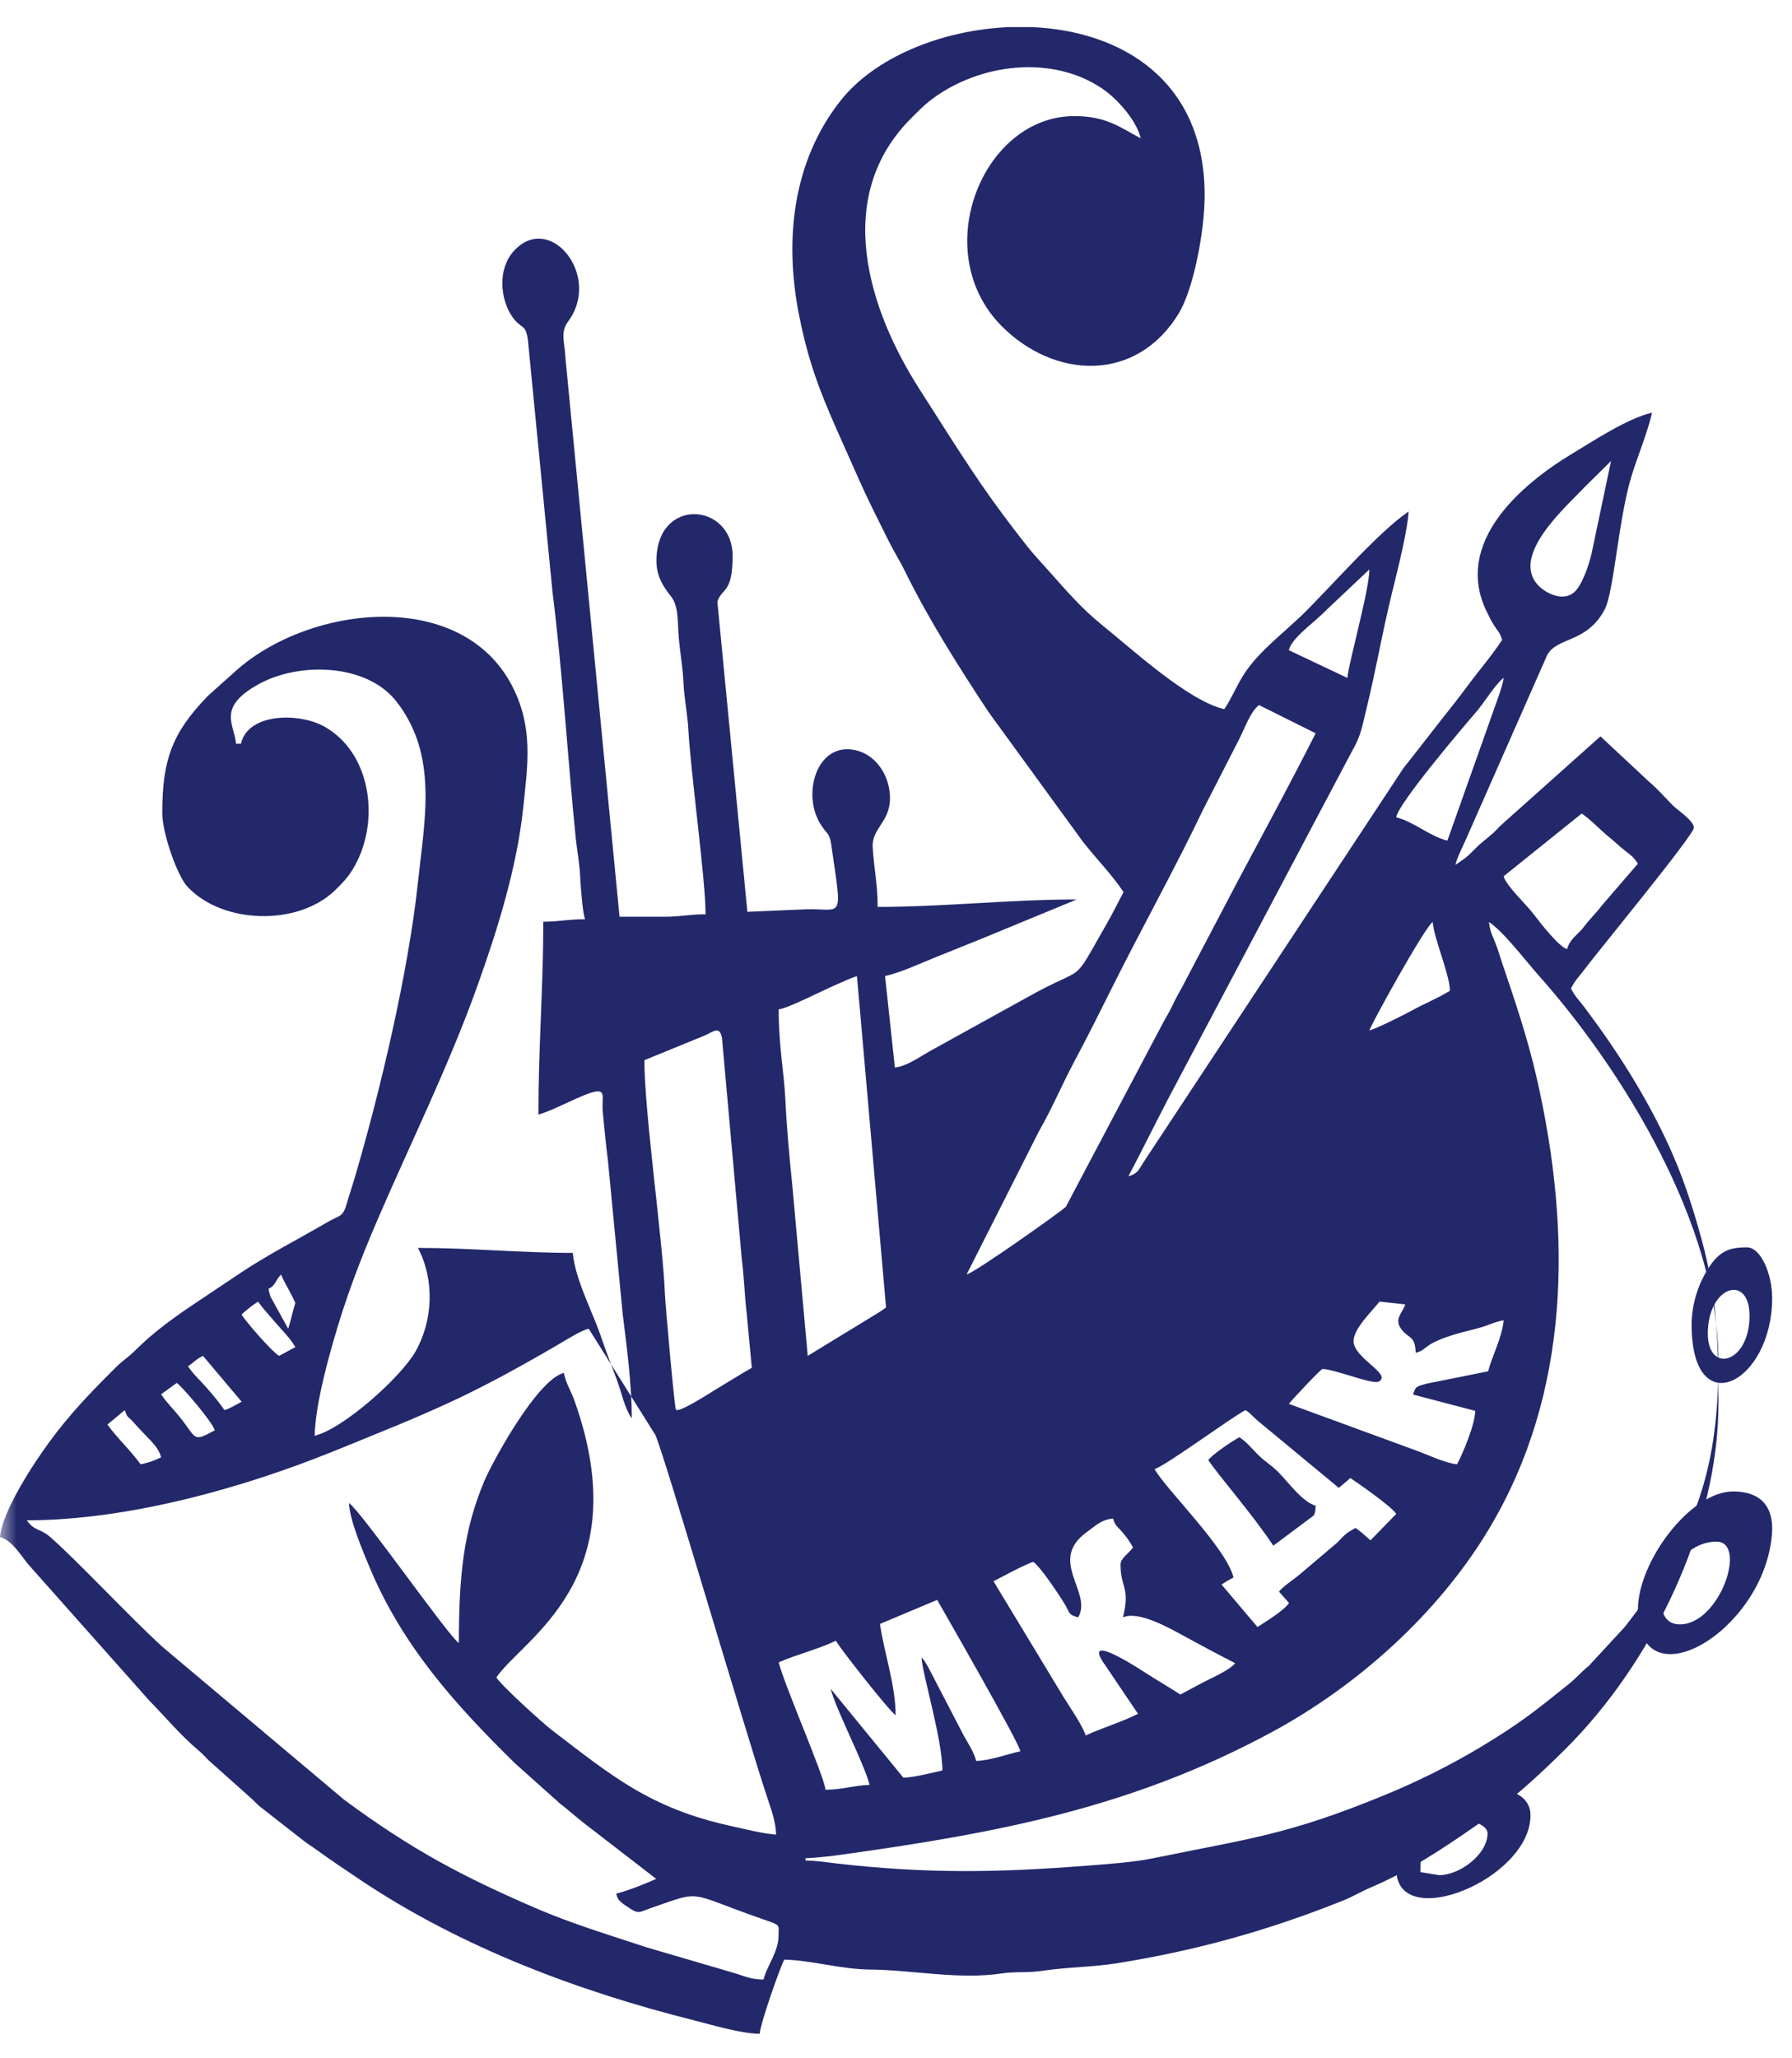 <svg xmlns="http://www.w3.org/2000/svg" xmlns:xlink="http://www.w3.org/1999/xlink" width="54" height="62" viewBox="0 0 54 62">
    <defs>
        <path id="prefix__a" d="M0 0H62V54H0z"/>
    </defs>
    <g fill="none" fill-rule="evenodd" transform="matrix(0 1 1 0 0 0)">
        <mask id="prefix__b" fill="#fff">
            <use xlink:href="#prefix__a"/>
        </mask>
        <g fill="#23286B" mask="url(#prefix__b)">
            <g>
                <path d="M26.518 48.917l1.723-.724c.263.459 2.485 4.329 2.506 4.56-.403.087-.906.28-1.331.29-.07-.275-.262-.558-.392-.796l-1.016-1.956c-.025-.047-.07-.134-.107-.191-.094-.145-.04-.074-.13-.17.012.463.627 2.455.627 3.402-.306.066-.856.21-1.175.217l-2.192-2.678c.156.622 1.012 2.252 1.174 2.895-.448.01-.825.145-1.33.145-.039-.417-1.234-3.135-1.41-3.836.538-.24 1.21-.401 1.722-.652.155.271 1.612 2.116 1.801 2.244 0-.918-.348-1.877-.47-2.75zm3.883-48.1h.701c2.691.117 5.199 1.6 5.199 5.062 0 1.118-.347 2.838-.77 3.543-1.277 2.128-3.773 2.001-5.362.385-2.205-2.243-.553-6.31 2.205-6.31.961 0 1.377.338 2 .67-.129-.559-.73-1.211-1.169-1.505-1.517-1.02-3.688-.746-5.118.323-.244.182-.402.35-.621.567-2.404 2.392-1.28 5.807.256 8.193.814 1.265 1.594 2.543 2.493 3.747.247.33.447.593.709.926.248.316.468.539.727.832.484.547.974 1.108 1.55 1.57.958.772 2.6 2.287 3.692 2.542.208-.31.333-.62.532-.954.39-.654 1-1.13 1.552-1.642l.232-.213c.848-.821 2.32-2.527 3.24-3.146-.067.822-.427 2.092-.62 2.949-.229 1.002-.4 1.963-.638 2.933-.145.593-.169.854-.448 1.336l-5.554 10.498c-.401.774-.779 1.537-1.185 2.309.283-.076.31-.198.46-.43l7.827-11.863c.514-.646.989-1.27 1.502-1.915.262-.329.479-.638.74-.968.262-.33.5-.631.732-.978-.056-.21-.123-.253-.237-.432-.097-.152-.15-.259-.234-.435-.988-2.05.998-3.792 2.587-4.748.676-.407 1.666-1.061 2.403-1.233-.138.595-.413 1.257-.602 1.851-.411 1.29-.542 3.546-.828 4.081-.55 1.03-1.443.812-1.736 1.382l-2.412 5.468c-.113.264-.294.606-.349.84.266-.179.341-.224.575-.465.222-.229.333-.287.554-.485.109-.097.152-.162.261-.259l2.981-2.662 1.46 1.362c.245.206.477.47.707.704.167.17.648.472.648.689 0 .215-2.93 3.776-3.27 4.232-.188.254-.284.321-.434.606.151.287.207.302.403.563.978 1.299 1.849 2.662 2.536 4.151.424.92.715 1.812 1.003 2.863.464 1.695.503 3.121.503 4.93 0 3.724-2.014 7.823-4.61 10.403-.851.845-1.676 1.595-2.68 2.296-1.009.704-2.034 1.384-3.176 1.87-.326.138-.522.27-.857.404-2.214.886-4.396 1.5-6.794 1.883-.769.123-1.483.111-2.287.233-.397.06-.785.014-1.185.074-1.292.197-2.73-.106-3.97-.116-.891-.007-1.759-.28-2.592-.299-.137.26-.715 1.911-.741 2.233-.548 0-1.449-.27-1.97-.402-3.5-.878-7.013-2.197-10.033-4.212-.465-.311-.894-.597-1.364-.937-.143-.104-.222-.144-.35-.244l-1.334-1.042c-.129-.105-.177-.176-.307-.287l-1.255-1.12c-.11-.111-.18-.194-.3-.294-.534-.448-.992-1.001-1.477-1.494L.867 47.14c-.238-.282-.5-.742-.867-.84.065-.783 1.02-2.225 1.47-2.84.645-.883 1.263-1.518 2.029-2.28.219-.217.368-.293.594-.52.532-.531 1.157-.981 1.789-1.403.458-.305.84-.56 1.29-.863.873-.59 1.798-1.056 2.713-1.59.349-.204.443-.125.565-.55.084-.293.155-.49.245-.796.762-2.59 1.611-6.173 1.9-8.885.199-1.879.618-3.83-.654-5.448-.896-1.14-2.908-1.184-4.114-.533-1.312.708-.764 1.218-.715 1.812h.148c.218-.94 1.764-.94 2.516-.517 1.356.762 1.658 2.68.993 4.043-.196.403-.374.596-.673.887-1.117 1.086-3.395 1.025-4.45-.11-.3-.322-.756-1.598-.756-2.218 0-1.58.288-2.397 1.34-3.491l.037-.038.861-.772c2.255-1.987 6.834-2.48 8.332.528.604 1.212.447 2.295.307 3.612-.193 1.827-.782 3.695-1.385 5.381-.862 2.41-2.017 4.733-3.027 7.083-.518 1.209-.947 2.329-1.323 3.658-.23.808-.53 1.957-.55 2.798.838-.196 2.583-1.74 3.036-2.533.53-.93.586-2.156.076-3.125 1.607 0 3.098.15 4.667.15.066.791.608 1.8.862 2.558.154.457.311.845.46 1.249.148.396.227.848.456 1.18 0-1.022-.154-2.174-.275-3.148l-.444-4.615c-.065-.507-.116-1.046-.157-1.482-.033-.364.092-.638-.184-.607-.36.04-1.318.593-1.755.696 0-2.016.148-3.841.148-5.807.485 0 .72-.074 1.26-.074-.074-.155-.137-1.02-.148-1.266-.019-.442-.1-.825-.137-1.202-.253-2.524-.386-4.895-.7-7.412l-.728-7.456c-.06-.661-.2-.388-.499-.838-.349-.527-.42-1.41.05-1.94 1.086-1.227 2.677.729 1.65 2.107-.245.33-.101.624-.08 1.108l1.629 16.824h1.333c.537 0 .742-.074 1.26-.074 0-1.053-.45-4.27-.52-5.58-.026-.466-.126-.916-.147-1.417-.019-.429-.108-.941-.142-1.347-.04-.485.004-.94-.242-1.245-.22-.273-.43-.592-.43-1.056 0-1.948 2.296-1.758 2.296-.149 0 1.147-.332.96-.46 1.378l.904 9.341 1.776-.076c1.106-.03 1.09.391.752-1.943-.05-.352-.112-.297-.303-.588-.6-.91-.147-2.487.993-2.27.663.126 1.08.785 1.08 1.453 0 .723-.556.914-.522 1.479.038.624.15 1.117.15 1.797 2.032 0 3.936-.224 6.001-.224l-2.889 1.191-1.428.575c-.47.19-.97.427-1.461.542l.296 2.754c.338-.028.758-.326 1.061-.497l2.916-1.611c1.877-1.055 1.287-.275 2.398-2.206.185-.322.336-.632.515-.971-.36-.54-.828-1.01-1.227-1.521l-2.848-3.912c-.895-1.36-1.794-2.77-2.518-4.245-.162-.33-.318-.56-.494-.917-.162-.328-.282-.567-.445-.894-.31-.624-.56-1.208-.84-1.835-.668-1.493-1.08-2.424-1.4-4.027-.468-2.335-.18-4.678 1.24-6.482C26.353 1.729 28.372.903 30.401.817zm3.365 46.305c0 .73.298.673.075 1.597.466-.208 1.41.33 1.78.531.562.306 1.038.562 1.599.849-.127.168-.538.367-.776.484-.317.155-.57.303-.876.46-.364-.236-.71-.434-1.096-.683-.148-.095-1.938-1.265-1.16-.189l.98 1.453c-.493.252-1.068.417-1.577.653-.074-.27-.515-.913-.671-1.166l-2.106-3.48c.228-.117 1.007-.538 1.2-.582.201.13.77.977.944 1.267.158.261.101.324.408.403.444-.763-.938-1.71.266-2.574.25-.179.432-.374.785-.402.064.232.15.25.301.435.13.158.196.246.3.436-.12.173-.376.323-.376.508zm1.026-2.871c.316-.083 2.29-1.54 2.74-1.776.17.112.192.167.344.301l2.468 2.043.348-.297c.296.2 1.226.849 1.383 1.079l-.776.798c-.16-.138-.292-.268-.45-.372-.31.161-.316.202-.558.445l-1.162.985c-.164.132-.479.342-.587.487l.301.343c-.17.243-.694.554-.95.723L36.81 47.73c.144-.094.2-.129.36-.213-.208-.882-2.075-2.698-2.379-3.267zM3.237 42.912l.524-.437c.087.263.088.17.254.36.127.143.182.201.318.343.26.272.452.445.522.72-.214.103-.348.154-.617.21-.322-.439-.685-.764-1.001-1.196zm1.618-.914c.156-.105.306-.227.472-.34.165.112 1.08 1.181 1.146 1.428-.684.364-.524.258-1.069-.418-.194-.242-.37-.4-.55-.67zm8.973 7.496c-.315-.207-2.948-3.978-3.311-4.217.011.502.437 1.493.612 1.914.99 2.38 2.58 4.146 4.374 5.91l1.379 1.233c.252.194.454.378.699.57l2.192 1.692c-.28.132-.886.37-1.204.444.05.186.065.223.438.463.246.158.284.084.605-.027 1.588-.549 1.058-.475 3.312.313.621.217.537.164.537.508 0 .51-.35.906-.452 1.332-.407 0-.626-.126-.919-.207l-2.608-.764c-1.123-.371-2.272-.719-3.323-1.173-2.255-.973-3.768-1.782-5.782-3.267l-5.475-4.605c-1.005-.915-2.595-2.626-3.396-3.32-.3-.26-.474-.171-.697-.498 3.035 0 6.493-.966 9.247-2.081 3.049-1.235 4.039-1.626 6.75-3.203.243-.141.69-.43.935-.486l2.01 3.203c.272.598 2.736 9.025 3.381 10.953.106.315.254.724.254 1.083-.43-.035-.947-.17-1.385-.266-2.415-.536-3.553-1.495-5.357-2.872-.268-.205-1.485-1.3-1.687-1.596.801-1.177 4.261-2.945 2.363-8.315-.127-.359-.242-.481-.331-.859-.816.214-2.166 2.71-2.398 3.265-.617 1.472-.763 2.815-.763 4.873zm-8.164-8.338c.204-.133.196-.182.453-.314l1.165 1.382c-.15.077-.36.21-.518.251-.169-.245-.332-.437-.537-.672-.212-.245-.374-.373-.563-.647zM7.282 39.6c.07-.089.385-.325.493-.392.161.224.365.442.553.662.205.239.419.441.572.71-.186.092-.305.17-.492.262-.237-.148-1.02-1.056-1.126-1.242zm35.378 1.148c.39-.093.166-.252 1.236-.57.213-.063.509-.127.723-.191.274-.082.386-.155.692-.219-.05.532-.343 1.061-.468 1.54l-1.849.37c-.302.089-.334.067-.412.33l1.871.49c0 .412-.385 1.31-.546 1.61-.33-.024-.934-.308-1.247-.42l-3.822-1.4c.075-.1.96-1.05 1.014-1.05.347 0 1.501.472 1.687.381.437-.213-.751-.706-.751-1.22 0-.387.576-.918.78-1.191l.778.083c-.079.256-.342.43-.13.73.221.314.43.19.444.727zM8.09 38.821c.21-.09.201-.242.378-.43.116.277.3.548.431.86-.084.255-.13.518-.215.774l-.53-.962c-.05-.144-.049-.197-.064-.242zm11.328-6.886l1.799-.735c.279-.116.465-.324.539.066l.594 6.631c.07.55.09 1.142.147 1.621l.158 1.684c-.38.216-.757.455-1.15.691-.151.092-1.046.67-1.136.571-.043-.047-.318-3.142-.332-3.485-.065-1.637-.619-5.456-.619-7.044zm4.046-1.531c.279-.027 1.364-.588 1.763-.756.196-.083.417-.194.597-.242l.876 9.977c-.205.157-.327.212-.56.36l-1.8 1.099-.466-5.15c-.087-.84-.169-1.735-.21-2.6-.037-.786-.2-1.578-.2-2.688zm17.8.636c.042-.165 1.662-3.102 1.908-3.268.047.526.508 1.56.52 2.072-.373.23-.748.376-1.164.604-.24.132-1.055.54-1.264.592zm3.604-3.268c.453.304 1.097 1.16 1.486 1.597 2.597 2.917 5.43 7.583 5.43 11.638 0 3.472-.796 5.406-2.825 8.003l-1.084 1.172c-.232.184-.366.357-.59.537-1.006.806-1.452 1.173-2.628 1.883-.932.562-1.931 1.06-2.956 1.48-2.915 1.195-4.03 1.294-6.973 1.897-.583.12-1.361.172-2.031.224-2.679.209-4.798.235-7.46-.067-.363-.042-.624-.09-.964-.09v-.074c.25 0 .797-.064 1.097-.106 4.716-.657 8.727-1.413 12.934-3.679 2.611-1.406 5.045-3.593 6.568-6.137 2.44-4.074 2.508-8.86 1.44-13.557-.288-1.27-.671-2.367-1.06-3.526-.07-.21-.105-.344-.19-.561-.106-.27-.153-.315-.194-.634zm2.355.817c-.244-.067-.797-.773-.988-1.027-.237-.316-.85-.88-.925-1.166l2.354-1.891c.299.206.547.489.84.724.197.158.255.229.442.378.217.173.263.185.41.41l-1.073 1.243c-.208.276-.359.397-.545.648-.17.228-.435.373-.515.681zm-18.095 9.802l2.179-4.313c.415-.725.696-1.411 1.093-2.153.39-.73.733-1.419 1.097-2.149.827-1.662 1.992-3.772 2.747-5.367l1.099-2.147c.176-.343.335-.824.596-1.024l1.707.85c-.742 1.465-1.511 2.888-2.303 4.37l-1.727 3.287c-.12.213-.17.3-.28.532-.118.252-.19.34-.31.573l-2.907 5.5c-.09.108-2.729 1.977-2.991 2.041zm14.487-13.07c-.518-.121-1.024-.578-1.541-.7.032-.392 2.09-2.808 2.406-3.171.238-.274.585-.848.83-1.03-.02.249-.299.948-.394 1.236l-1.301 3.666zm-3.013-4.9l-1.765-.836c.102-.393.746-.807 1.159-1.235l1.268-1.197c0 .625-.625 2.809-.662 3.268zm7.945-6.535l-.59 2.804c-.094.386-.296.96-.528 1.156-.32.272-.817.048-1.062-.2-.89-.9.86-2.41 1.367-2.957l.813-.803z" transform="matrix(0 1 1 0 0 0)"/>
                <path d="M50.624 48.93c-1.158 0-.344-2.492 1.098-2.492.947 0 .104 2.492-1.098 2.492m-1.267-.445c0 2.86 3.78.692 4.037-2.247.08-.931-.412-1.312-1.165-1.312-1.295 0-2.872 2.116-2.872 3.559M43.37 56.484l-.567-.09c0-.724.037-.693.426-1.058.84-.786 1.597-.397 1.597-.114 0 .64-.841 1.262-1.457 1.262m-1.294-.18c0 1.943 4.045.31 4.045-1.623 0-1.032-1.892-1.14-3.386.374l-.207.22c-.193.239-.452.695-.452 1.029M52.72 39.635c0 1.434-1.253 1.763-1.257.54-.004-1.444 1.257-1.822 1.257-.54m-1.745.269c0 3.005 2.427 1.76 2.427-.807 0-.721-.342-1.523-.758-1.523-.561 0-.882.107-1.278.82-.205.373-.391.915-.391 1.51M36.41 43.98c.328.493 1.318 1.612 1.96 2.58l1.028-.768c.215-.17.22-.089.25-.436-.402-.108-.83-.715-1.128-1.012-.233-.233-.368-.288-.6-.513-.215-.21-.335-.379-.572-.539-.215.115-.813.517-.937.688" transform="matrix(0 1 1 0 0 0)"/>
            </g>
        </g>
    </g>
</svg>

